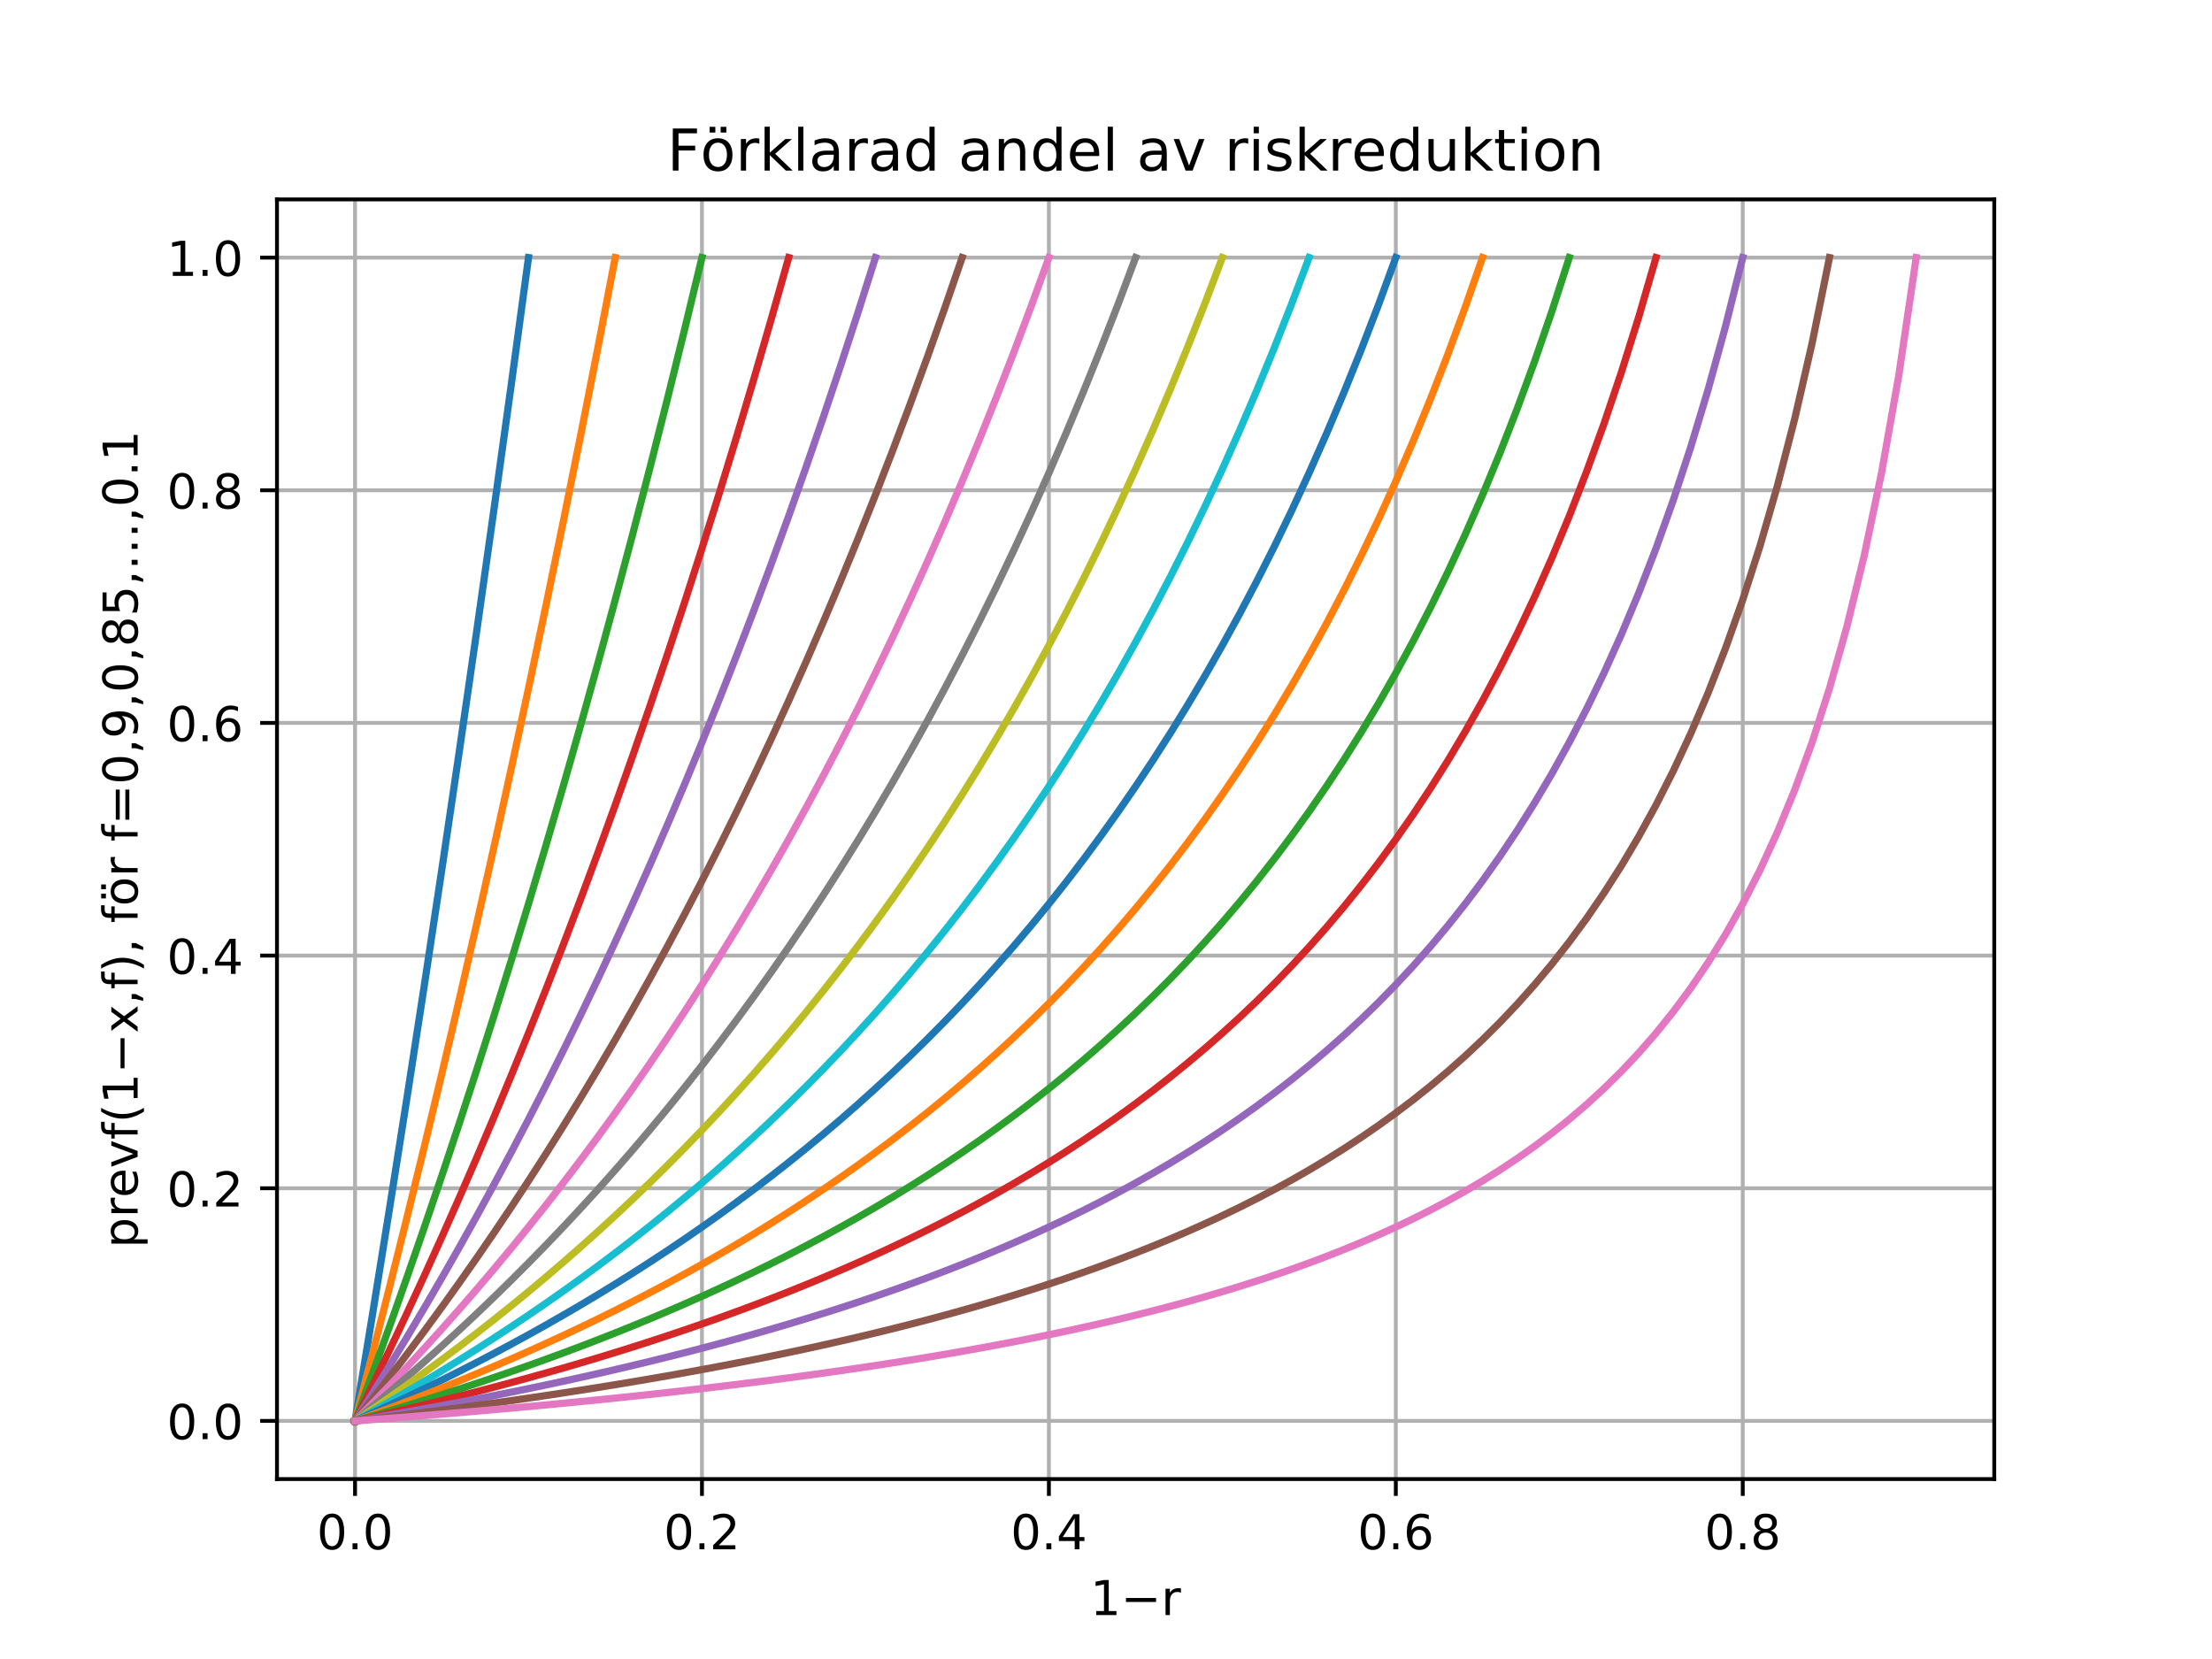 <?xml version="1.0" encoding="utf-8" standalone="no"?>
<!DOCTYPE svg PUBLIC "-//W3C//DTD SVG 1.1//EN"
  "http://www.w3.org/Graphics/SVG/1.1/DTD/svg11.dtd">
<!-- Created with matplotlib (http://matplotlib.org/) -->
<svg height="345pt" version="1.1" viewBox="0 0 460 345" width="460pt" xmlns="http://www.w3.org/2000/svg" xmlns:xlink="http://www.w3.org/1999/xlink">
 <defs>
  <style type="text/css">
*{stroke-linecap:butt;stroke-linejoin:round;}
  </style>
 </defs>
 <g id="figure_1">
  <g id="patch_1">
   <path d="M 0 345.6 
L 460.8 345.6 
L 460.8 0 
L 0 0 
z
" style="fill:#ffffff;"/>
  </g>
  <g id="axes_1">
   <g id="patch_2">
    <path d="M 57.6 307.584 
L 414.72 307.584 
L 414.72 41.472 
L 57.6 41.472 
z
" style="fill:#ffffff;"/>
   </g>
   <g id="matplotlib.axis_1">
    <g id="xtick_1">
     <g id="line2d_1">
      <path clip-path="url(#p7d71325df8)" d="M 73.833 307.584 
L 73.833 41.472 
" style="fill:none;stroke:#b0b0b0;stroke-linecap:square;stroke-width:0.8;"/>
     </g>
     <g id="line2d_2">
      <defs>
       <path d="M 0 0 
L 0 3.5 
" id="m355639f7a9" style="stroke:#000000;stroke-width:0.8;"/>
      </defs>
      <g>
       <use style="stroke:#000000;stroke-width:0.8;" x="73.833" xlink:href="#m355639f7a9" y="307.584"/>
      </g>
     </g>
     <g id="text_1">
      <!-- 0.0 -->
      <defs>
       <path d="M 31.781 66.406 
Q 24.172 66.406 20.328 58.906 
Q 16.5 51.422 16.5 36.375 
Q 16.5 21.391 20.328 13.891 
Q 24.172 6.391 31.781 6.391 
Q 39.453 6.391 43.281 13.891 
Q 47.125 21.391 47.125 36.375 
Q 47.125 51.422 43.281 58.906 
Q 39.453 66.406 31.781 66.406 
M 31.781 74.219 
Q 44.047 74.219 50.516 64.516 
Q 56.984 54.828 56.984 36.375 
Q 56.984 17.969 50.516 8.266 
Q 44.047 -1.422 31.781 -1.422 
Q 19.531 -1.422 13.062 8.266 
Q 6.594 17.969 6.594 36.375 
Q 6.594 54.828 13.062 64.516 
Q 19.531 74.219 31.781 74.219 
" id="DejaVuSans-30"/>
       <path d="M 10.688 12.406 
L 21 12.406 
L 21 0 
L 10.688 0 
z
" id="DejaVuSans-2e"/>
      </defs>
      <g transform="translate(65.881 322.182)scale(0.1 -0.1)">
       <use xlink:href="#DejaVuSans-30"/>
       <use x="63.623" xlink:href="#DejaVuSans-2e"/>
       <use x="95.41" xlink:href="#DejaVuSans-30"/>
      </g>
     </g>
    </g>
    <g id="xtick_2">
     <g id="line2d_3">
      <path clip-path="url(#p7d71325df8)" d="M 145.978 307.584 
L 145.978 41.472 
" style="fill:none;stroke:#b0b0b0;stroke-linecap:square;stroke-width:0.8;"/>
     </g>
     <g id="line2d_4">
      <g>
       <use style="stroke:#000000;stroke-width:0.8;" x="145.978" xlink:href="#m355639f7a9" y="307.584"/>
      </g>
     </g>
     <g id="text_2">
      <!-- 0.2 -->
      <defs>
       <path d="M 19.188 8.297 
L 53.609 8.297 
L 53.609 0 
L 7.328 0 
L 7.328 8.297 
Q 12.938 14.109 22.625 23.891 
Q 32.328 33.688 34.812 36.531 
Q 39.547 41.844 41.422 45.531 
Q 43.312 49.219 43.312 52.781 
Q 43.312 58.594 39.234 62.25 
Q 35.156 65.922 28.609 65.922 
Q 23.969 65.922 18.812 64.312 
Q 13.672 62.703 7.812 59.422 
L 7.812 69.391 
Q 13.766 71.781 18.938 73 
Q 24.125 74.219 28.422 74.219 
Q 39.75 74.219 46.484 68.547 
Q 53.219 62.891 53.219 53.422 
Q 53.219 48.922 51.531 44.891 
Q 49.859 40.875 45.406 35.406 
Q 44.188 33.984 37.641 27.219 
Q 31.109 20.453 19.188 8.297 
" id="DejaVuSans-32"/>
      </defs>
      <g transform="translate(138.027 322.182)scale(0.1 -0.1)">
       <use xlink:href="#DejaVuSans-30"/>
       <use x="63.623" xlink:href="#DejaVuSans-2e"/>
       <use x="95.41" xlink:href="#DejaVuSans-32"/>
      </g>
     </g>
    </g>
    <g id="xtick_3">
     <g id="line2d_5">
      <path clip-path="url(#p7d71325df8)" d="M 218.124 307.584 
L 218.124 41.472 
" style="fill:none;stroke:#b0b0b0;stroke-linecap:square;stroke-width:0.8;"/>
     </g>
     <g id="line2d_6">
      <g>
       <use style="stroke:#000000;stroke-width:0.8;" x="218.124" xlink:href="#m355639f7a9" y="307.584"/>
      </g>
     </g>
     <g id="text_3">
      <!-- 0.4 -->
      <defs>
       <path d="M 37.797 64.312 
L 12.891 25.391 
L 37.797 25.391 
z
M 35.203 72.906 
L 47.609 72.906 
L 47.609 25.391 
L 58.016 25.391 
L 58.016 17.188 
L 47.609 17.188 
L 47.609 0 
L 37.797 0 
L 37.797 17.188 
L 4.891 17.188 
L 4.891 26.703 
z
" id="DejaVuSans-34"/>
      </defs>
      <g transform="translate(210.172 322.182)scale(0.1 -0.1)">
       <use xlink:href="#DejaVuSans-30"/>
       <use x="63.623" xlink:href="#DejaVuSans-2e"/>
       <use x="95.41" xlink:href="#DejaVuSans-34"/>
      </g>
     </g>
    </g>
    <g id="xtick_4">
     <g id="line2d_7">
      <path clip-path="url(#p7d71325df8)" d="M 290.269 307.584 
L 290.269 41.472 
" style="fill:none;stroke:#b0b0b0;stroke-linecap:square;stroke-width:0.8;"/>
     </g>
     <g id="line2d_8">
      <g>
       <use style="stroke:#000000;stroke-width:0.8;" x="290.269" xlink:href="#m355639f7a9" y="307.584"/>
      </g>
     </g>
     <g id="text_4">
      <!-- 0.6 -->
      <defs>
       <path d="M 33.016 40.375 
Q 26.375 40.375 22.484 35.828 
Q 18.609 31.297 18.609 23.391 
Q 18.609 15.531 22.484 10.953 
Q 26.375 6.391 33.016 6.391 
Q 39.656 6.391 43.531 10.953 
Q 47.406 15.531 47.406 23.391 
Q 47.406 31.297 43.531 35.828 
Q 39.656 40.375 33.016 40.375 
M 52.594 71.297 
L 52.594 62.312 
Q 48.875 64.062 45.094 64.984 
Q 41.312 65.922 37.594 65.922 
Q 27.828 65.922 22.672 59.328 
Q 17.531 52.734 16.797 39.406 
Q 19.672 43.656 24.016 45.922 
Q 28.375 48.188 33.594 48.188 
Q 44.578 48.188 50.953 41.516 
Q 57.328 34.859 57.328 23.391 
Q 57.328 12.156 50.688 5.359 
Q 44.047 -1.422 33.016 -1.422 
Q 20.359 -1.422 13.672 8.266 
Q 6.984 17.969 6.984 36.375 
Q 6.984 53.656 15.188 63.938 
Q 23.391 74.219 37.203 74.219 
Q 40.922 74.219 44.703 73.484 
Q 48.484 72.75 52.594 71.297 
" id="DejaVuSans-36"/>
      </defs>
      <g transform="translate(282.318 322.182)scale(0.1 -0.1)">
       <use xlink:href="#DejaVuSans-30"/>
       <use x="63.623" xlink:href="#DejaVuSans-2e"/>
       <use x="95.41" xlink:href="#DejaVuSans-36"/>
      </g>
     </g>
    </g>
    <g id="xtick_5">
     <g id="line2d_9">
      <path clip-path="url(#p7d71325df8)" d="M 362.415 307.584 
L 362.415 41.472 
" style="fill:none;stroke:#b0b0b0;stroke-linecap:square;stroke-width:0.8;"/>
     </g>
     <g id="line2d_10">
      <g>
       <use style="stroke:#000000;stroke-width:0.8;" x="362.415" xlink:href="#m355639f7a9" y="307.584"/>
      </g>
     </g>
     <g id="text_5">
      <!-- 0.8 -->
      <defs>
       <path d="M 31.781 34.625 
Q 24.75 34.625 20.719 30.859 
Q 16.703 27.094 16.703 20.516 
Q 16.703 13.922 20.719 10.156 
Q 24.75 6.391 31.781 6.391 
Q 38.812 6.391 42.859 10.172 
Q 46.922 13.969 46.922 20.516 
Q 46.922 27.094 42.891 30.859 
Q 38.875 34.625 31.781 34.625 
M 21.922 38.812 
Q 15.578 40.375 12.031 44.719 
Q 8.5 49.078 8.5 55.328 
Q 8.5 64.062 14.719 69.141 
Q 20.953 74.219 31.781 74.219 
Q 42.672 74.219 48.875 69.141 
Q 55.078 64.062 55.078 55.328 
Q 55.078 49.078 51.531 44.719 
Q 48 40.375 41.703 38.812 
Q 48.828 37.156 52.797 32.312 
Q 56.781 27.484 56.781 20.516 
Q 56.781 9.906 50.312 4.234 
Q 43.844 -1.422 31.781 -1.422 
Q 19.734 -1.422 13.25 4.234 
Q 6.781 9.906 6.781 20.516 
Q 6.781 27.484 10.781 32.312 
Q 14.797 37.156 21.922 38.812 
M 18.312 54.391 
Q 18.312 48.734 21.844 45.562 
Q 25.391 42.391 31.781 42.391 
Q 38.141 42.391 41.719 45.562 
Q 45.312 48.734 45.312 54.391 
Q 45.312 60.062 41.719 63.234 
Q 38.141 66.406 31.781 66.406 
Q 25.391 66.406 21.844 63.234 
Q 18.312 60.062 18.312 54.391 
" id="DejaVuSans-38"/>
      </defs>
      <g transform="translate(354.463 322.182)scale(0.1 -0.1)">
       <use xlink:href="#DejaVuSans-30"/>
       <use x="63.623" xlink:href="#DejaVuSans-2e"/>
       <use x="95.41" xlink:href="#DejaVuSans-38"/>
      </g>
     </g>
    </g>
    <g id="text_6">
     <!-- 1−r -->
     <defs>
      <path d="M 12.406 8.297 
L 28.516 8.297 
L 28.516 63.922 
L 10.984 60.406 
L 10.984 69.391 
L 28.422 72.906 
L 38.281 72.906 
L 38.281 8.297 
L 54.391 8.297 
L 54.391 0 
L 12.406 0 
z
" id="DejaVuSans-31"/>
      <path d="M 10.594 35.5 
L 73.188 35.5 
L 73.188 27.203 
L 10.594 27.203 
z
" id="DejaVuSans-2212"/>
      <path d="M 41.109 46.297 
Q 39.594 47.172 37.812 47.578 
Q 36.031 48 33.891 48 
Q 26.266 48 22.188 43.047 
Q 18.109 38.094 18.109 28.812 
L 18.109 0 
L 9.078 0 
L 9.078 54.688 
L 18.109 54.688 
L 18.109 46.188 
Q 20.953 51.172 25.484 53.578 
Q 30.031 56 36.531 56 
Q 37.453 56 38.578 55.875 
Q 39.703 55.766 41.062 55.516 
z
" id="DejaVuSans-72"/>
     </defs>
     <g transform="translate(226.733 335.861)scale(0.1 -0.1)">
      <use xlink:href="#DejaVuSans-31"/>
      <use x="63.623" xlink:href="#DejaVuSans-2212"/>
      <use x="147.412" xlink:href="#DejaVuSans-72"/>
     </g>
    </g>
   </g>
   <g id="matplotlib.axis_2">
    <g id="ytick_1">
     <g id="line2d_11">
      <path clip-path="url(#p7d71325df8)" d="M 57.6 295.488 
L 414.72 295.488 
" style="fill:none;stroke:#b0b0b0;stroke-linecap:square;stroke-width:0.8;"/>
     </g>
     <g id="line2d_12">
      <defs>
       <path d="M 0 0 
L -3.5 0 
" id="me6816f1151" style="stroke:#000000;stroke-width:0.8;"/>
      </defs>
      <g>
       <use style="stroke:#000000;stroke-width:0.8;" x="57.6" xlink:href="#me6816f1151" y="295.488"/>
      </g>
     </g>
     <g id="text_7">
      <!-- 0.0 -->
      <g transform="translate(34.697 299.287)scale(0.1 -0.1)">
       <use xlink:href="#DejaVuSans-30"/>
       <use x="63.623" xlink:href="#DejaVuSans-2e"/>
       <use x="95.41" xlink:href="#DejaVuSans-30"/>
      </g>
     </g>
    </g>
    <g id="ytick_2">
     <g id="line2d_13">
      <path clip-path="url(#p7d71325df8)" d="M 57.6 247.104 
L 414.72 247.104 
" style="fill:none;stroke:#b0b0b0;stroke-linecap:square;stroke-width:0.8;"/>
     </g>
     <g id="line2d_14">
      <g>
       <use style="stroke:#000000;stroke-width:0.8;" x="57.6" xlink:href="#me6816f1151" y="247.104"/>
      </g>
     </g>
     <g id="text_8">
      <!-- 0.2 -->
      <g transform="translate(34.697 250.903)scale(0.1 -0.1)">
       <use xlink:href="#DejaVuSans-30"/>
       <use x="63.623" xlink:href="#DejaVuSans-2e"/>
       <use x="95.41" xlink:href="#DejaVuSans-32"/>
      </g>
     </g>
    </g>
    <g id="ytick_3">
     <g id="line2d_15">
      <path clip-path="url(#p7d71325df8)" d="M 57.6 198.72 
L 414.72 198.72 
" style="fill:none;stroke:#b0b0b0;stroke-linecap:square;stroke-width:0.8;"/>
     </g>
     <g id="line2d_16">
      <g>
       <use style="stroke:#000000;stroke-width:0.8;" x="57.6" xlink:href="#me6816f1151" y="198.72"/>
      </g>
     </g>
     <g id="text_9">
      <!-- 0.4 -->
      <g transform="translate(34.697 202.519)scale(0.1 -0.1)">
       <use xlink:href="#DejaVuSans-30"/>
       <use x="63.623" xlink:href="#DejaVuSans-2e"/>
       <use x="95.41" xlink:href="#DejaVuSans-34"/>
      </g>
     </g>
    </g>
    <g id="ytick_4">
     <g id="line2d_17">
      <path clip-path="url(#p7d71325df8)" d="M 57.6 150.336 
L 414.72 150.336 
" style="fill:none;stroke:#b0b0b0;stroke-linecap:square;stroke-width:0.8;"/>
     </g>
     <g id="line2d_18">
      <g>
       <use style="stroke:#000000;stroke-width:0.8;" x="57.6" xlink:href="#me6816f1151" y="150.336"/>
      </g>
     </g>
     <g id="text_10">
      <!-- 0.6 -->
      <g transform="translate(34.697 154.135)scale(0.1 -0.1)">
       <use xlink:href="#DejaVuSans-30"/>
       <use x="63.623" xlink:href="#DejaVuSans-2e"/>
       <use x="95.41" xlink:href="#DejaVuSans-36"/>
      </g>
     </g>
    </g>
    <g id="ytick_5">
     <g id="line2d_19">
      <path clip-path="url(#p7d71325df8)" d="M 57.6 101.952 
L 414.72 101.952 
" style="fill:none;stroke:#b0b0b0;stroke-linecap:square;stroke-width:0.8;"/>
     </g>
     <g id="line2d_20">
      <g>
       <use style="stroke:#000000;stroke-width:0.8;" x="57.6" xlink:href="#me6816f1151" y="101.952"/>
      </g>
     </g>
     <g id="text_11">
      <!-- 0.8 -->
      <g transform="translate(34.697 105.751)scale(0.1 -0.1)">
       <use xlink:href="#DejaVuSans-30"/>
       <use x="63.623" xlink:href="#DejaVuSans-2e"/>
       <use x="95.41" xlink:href="#DejaVuSans-38"/>
      </g>
     </g>
    </g>
    <g id="ytick_6">
     <g id="line2d_21">
      <path clip-path="url(#p7d71325df8)" d="M 57.6 53.568 
L 414.72 53.568 
" style="fill:none;stroke:#b0b0b0;stroke-linecap:square;stroke-width:0.8;"/>
     </g>
     <g id="line2d_22">
      <g>
       <use style="stroke:#000000;stroke-width:0.8;" x="57.6" xlink:href="#me6816f1151" y="53.568"/>
      </g>
     </g>
     <g id="text_12">
      <!-- 1.0 -->
      <g transform="translate(34.697 57.367)scale(0.1 -0.1)">
       <use xlink:href="#DejaVuSans-31"/>
       <use x="63.623" xlink:href="#DejaVuSans-2e"/>
       <use x="95.41" xlink:href="#DejaVuSans-30"/>
      </g>
     </g>
    </g>
    <g id="text_13">
     <!-- prevf(1−x,f), för f=0,9,0,85,…,0.1 -->
     <defs>
      <path d="M 18.109 8.203 
L 18.109 -20.797 
L 9.078 -20.797 
L 9.078 54.688 
L 18.109 54.688 
L 18.109 46.391 
Q 20.953 51.266 25.266 53.625 
Q 29.594 56 35.594 56 
Q 45.562 56 51.781 48.094 
Q 58.016 40.188 58.016 27.297 
Q 58.016 14.406 51.781 6.484 
Q 45.562 -1.422 35.594 -1.422 
Q 29.594 -1.422 25.266 0.953 
Q 20.953 3.328 18.109 8.203 
M 48.688 27.297 
Q 48.688 37.203 44.609 42.844 
Q 40.531 48.484 33.406 48.484 
Q 26.266 48.484 22.188 42.844 
Q 18.109 37.203 18.109 27.297 
Q 18.109 17.391 22.188 11.75 
Q 26.266 6.109 33.406 6.109 
Q 40.531 6.109 44.609 11.75 
Q 48.688 17.391 48.688 27.297 
" id="DejaVuSans-70"/>
      <path d="M 56.203 29.594 
L 56.203 25.203 
L 14.891 25.203 
Q 15.484 15.922 20.484 11.062 
Q 25.484 6.203 34.422 6.203 
Q 39.594 6.203 44.453 7.469 
Q 49.312 8.734 54.109 11.281 
L 54.109 2.781 
Q 49.266 0.734 44.188 -0.344 
Q 39.109 -1.422 33.891 -1.422 
Q 20.797 -1.422 13.156 6.188 
Q 5.516 13.812 5.516 26.812 
Q 5.516 40.234 12.766 48.109 
Q 20.016 56 32.328 56 
Q 43.359 56 49.781 48.891 
Q 56.203 41.797 56.203 29.594 
M 47.219 32.234 
Q 47.125 39.594 43.094 43.984 
Q 39.062 48.391 32.422 48.391 
Q 24.906 48.391 20.391 44.141 
Q 15.875 39.891 15.188 32.172 
z
" id="DejaVuSans-65"/>
      <path d="M 2.984 54.688 
L 12.5 54.688 
L 29.594 8.797 
L 46.688 54.688 
L 56.203 54.688 
L 35.688 0 
L 23.484 0 
z
" id="DejaVuSans-76"/>
      <path d="M 37.109 75.984 
L 37.109 68.5 
L 28.516 68.5 
Q 23.688 68.5 21.797 66.547 
Q 19.922 64.594 19.922 59.516 
L 19.922 54.688 
L 34.719 54.688 
L 34.719 47.703 
L 19.922 47.703 
L 19.922 0 
L 10.891 0 
L 10.891 47.703 
L 2.297 47.703 
L 2.297 54.688 
L 10.891 54.688 
L 10.891 58.5 
Q 10.891 67.625 15.141 71.797 
Q 19.391 75.984 28.609 75.984 
z
" id="DejaVuSans-66"/>
      <path d="M 31 75.875 
Q 24.469 64.656 21.281 53.656 
Q 18.109 42.672 18.109 31.391 
Q 18.109 20.125 21.312 9.062 
Q 24.516 -2 31 -13.188 
L 23.188 -13.188 
Q 15.875 -1.703 12.234 9.375 
Q 8.594 20.453 8.594 31.391 
Q 8.594 42.281 12.203 53.312 
Q 15.828 64.359 23.188 75.875 
z
" id="DejaVuSans-28"/>
      <path d="M 54.891 54.688 
L 35.109 28.078 
L 55.906 0 
L 45.312 0 
L 29.391 21.484 
L 13.484 0 
L 2.875 0 
L 24.125 28.609 
L 4.688 54.688 
L 15.281 54.688 
L 29.781 35.203 
L 44.281 54.688 
z
" id="DejaVuSans-78"/>
      <path d="M 11.719 12.406 
L 22.016 12.406 
L 22.016 4 
L 14.016 -11.625 
L 7.719 -11.625 
L 11.719 4 
z
" id="DejaVuSans-2c"/>
      <path d="M 8.016 75.875 
L 15.828 75.875 
Q 23.141 64.359 26.781 53.312 
Q 30.422 42.281 30.422 31.391 
Q 30.422 20.453 26.781 9.375 
Q 23.141 -1.703 15.828 -13.188 
L 8.016 -13.188 
Q 14.5 -2 17.703 9.062 
Q 20.906 20.125 20.906 31.391 
Q 20.906 42.672 17.703 53.656 
Q 14.5 64.656 8.016 75.875 
" id="DejaVuSans-29"/>
      <path id="DejaVuSans-20"/>
      <path d="M 30.609 48.391 
Q 23.391 48.391 19.188 42.75 
Q 14.984 37.109 14.984 27.297 
Q 14.984 17.484 19.156 11.844 
Q 23.344 6.203 30.609 6.203 
Q 37.797 6.203 41.984 11.859 
Q 46.188 17.531 46.188 27.297 
Q 46.188 37.016 41.984 42.703 
Q 37.797 48.391 30.609 48.391 
M 30.609 56 
Q 42.328 56 49.016 48.375 
Q 55.719 40.766 55.719 27.297 
Q 55.719 13.875 49.016 6.219 
Q 42.328 -1.422 30.609 -1.422 
Q 18.844 -1.422 12.172 6.219 
Q 5.516 13.875 5.516 27.297 
Q 5.516 40.766 12.172 48.375 
Q 18.844 56 30.609 56 
M 35.219 75.781 
L 45.125 75.781 
L 45.125 65.922 
L 35.219 65.922 
z
M 16.125 75.781 
L 26.031 75.781 
L 26.031 65.922 
L 16.125 65.922 
z
" id="DejaVuSans-f6"/>
      <path d="M 10.594 45.406 
L 73.188 45.406 
L 73.188 37.203 
L 10.594 37.203 
z
M 10.594 25.484 
L 73.188 25.484 
L 73.188 17.188 
L 10.594 17.188 
z
" id="DejaVuSans-3d"/>
      <path d="M 10.984 1.516 
L 10.984 10.5 
Q 14.703 8.734 18.5 7.812 
Q 22.312 6.891 25.984 6.891 
Q 35.75 6.891 40.891 13.453 
Q 46.047 20.016 46.781 33.406 
Q 43.953 29.203 39.594 26.953 
Q 35.25 24.703 29.984 24.703 
Q 19.047 24.703 12.672 31.312 
Q 6.297 37.938 6.297 49.422 
Q 6.297 60.641 12.938 67.422 
Q 19.578 74.219 30.609 74.219 
Q 43.266 74.219 49.922 64.516 
Q 56.594 54.828 56.594 36.375 
Q 56.594 19.141 48.406 8.859 
Q 40.234 -1.422 26.422 -1.422 
Q 22.703 -1.422 18.891 -0.688 
Q 15.094 0.047 10.984 1.516 
M 30.609 32.422 
Q 37.25 32.422 41.125 36.953 
Q 45.016 41.5 45.016 49.422 
Q 45.016 57.281 41.125 61.844 
Q 37.25 66.406 30.609 66.406 
Q 23.969 66.406 20.094 61.844 
Q 16.219 57.281 16.219 49.422 
Q 16.219 41.5 20.094 36.953 
Q 23.969 32.422 30.609 32.422 
" id="DejaVuSans-39"/>
      <path d="M 10.797 72.906 
L 49.516 72.906 
L 49.516 64.594 
L 19.828 64.594 
L 19.828 46.734 
Q 21.969 47.469 24.109 47.828 
Q 26.266 48.188 28.422 48.188 
Q 40.625 48.188 47.75 41.5 
Q 54.891 34.812 54.891 23.391 
Q 54.891 11.625 47.562 5.094 
Q 40.234 -1.422 26.906 -1.422 
Q 22.312 -1.422 17.547 -0.641 
Q 12.797 0.141 7.719 1.703 
L 7.719 11.625 
Q 12.109 9.234 16.797 8.062 
Q 21.484 6.891 26.703 6.891 
Q 35.156 6.891 40.078 11.328 
Q 45.016 15.766 45.016 23.391 
Q 45.016 31 40.078 35.438 
Q 35.156 39.891 26.703 39.891 
Q 22.75 39.891 18.812 39.016 
Q 14.891 38.141 10.797 36.281 
z
" id="DejaVuSans-35"/>
      <path d="M 44.828 12.406 
L 55.172 12.406 
L 55.172 0 
L 44.828 0 
z
M 78.078 12.406 
L 88.484 12.406 
L 88.484 0 
L 78.078 0 
z
M 11.531 12.406 
L 21.922 12.406 
L 21.922 0 
L 11.531 0 
z
" id="DejaVuSans-2026"/>
     </defs>
     <g transform="translate(28.617 259.529)rotate(-90)scale(0.1 -0.1)">
      <use xlink:href="#DejaVuSans-70"/>
      <use x="63.477" xlink:href="#DejaVuSans-72"/>
      <use x="104.559" xlink:href="#DejaVuSans-65"/>
      <use x="166.082" xlink:href="#DejaVuSans-76"/>
      <use x="225.262" xlink:href="#DejaVuSans-66"/>
      <use x="260.467" xlink:href="#DejaVuSans-28"/>
      <use x="299.48" xlink:href="#DejaVuSans-31"/>
      <use x="363.104" xlink:href="#DejaVuSans-2212"/>
      <use x="446.893" xlink:href="#DejaVuSans-78"/>
      <use x="506.072" xlink:href="#DejaVuSans-2c"/>
      <use x="537.859" xlink:href="#DejaVuSans-66"/>
      <use x="573.064" xlink:href="#DejaVuSans-29"/>
      <use x="612.078" xlink:href="#DejaVuSans-2c"/>
      <use x="643.865" xlink:href="#DejaVuSans-20"/>
      <use x="675.652" xlink:href="#DejaVuSans-66"/>
      <use x="710.857" xlink:href="#DejaVuSans-f6"/>
      <use x="772.039" xlink:href="#DejaVuSans-72"/>
      <use x="813.152" xlink:href="#DejaVuSans-20"/>
      <use x="844.939" xlink:href="#DejaVuSans-66"/>
      <use x="880.145" xlink:href="#DejaVuSans-3d"/>
      <use x="963.934" xlink:href="#DejaVuSans-30"/>
      <use x="1027.557" xlink:href="#DejaVuSans-2c"/>
      <use x="1059.344" xlink:href="#DejaVuSans-39"/>
      <use x="1122.967" xlink:href="#DejaVuSans-2c"/>
      <use x="1154.754" xlink:href="#DejaVuSans-30"/>
      <use x="1218.377" xlink:href="#DejaVuSans-2c"/>
      <use x="1250.164" xlink:href="#DejaVuSans-38"/>
      <use x="1313.787" xlink:href="#DejaVuSans-35"/>
      <use x="1377.41" xlink:href="#DejaVuSans-2c"/>
      <use x="1409.197" xlink:href="#DejaVuSans-2026"/>
      <use x="1509.197" xlink:href="#DejaVuSans-2c"/>
      <use x="1540.984" xlink:href="#DejaVuSans-30"/>
      <use x="1604.607" xlink:href="#DejaVuSans-2e"/>
      <use x="1636.395" xlink:href="#DejaVuSans-31"/>
     </g>
    </g>
   </g>
   <g id="line2d_23">
    <path clip-path="url(#p7d71325df8)" d="M 73.833 295.488 
L 77.44 273.495 
L 81.047 251.054 
L 84.655 228.149 
L 88.262 204.768 
L 91.869 180.894 
L 95.476 156.513 
L 99.084 131.607 
L 102.691 106.159 
L 106.298 80.153 
L 109.905 53.568 
" style="fill:none;stroke:#1f77b4;stroke-linecap:square;stroke-width:1.5;"/>
   </g>
   <g id="line2d_24">
    <path clip-path="url(#p7d71325df8)" d="M 73.833 295.488 
L 77.44 281.641 
L 81.047 267.511 
L 84.655 253.09 
L 88.262 238.368 
L 91.869 223.336 
L 95.476 207.985 
L 99.084 192.303 
L 102.691 176.281 
L 106.298 159.906 
L 109.905 143.168 
L 113.513 126.053 
L 117.12 108.55 
L 120.727 90.644 
L 124.335 72.321 
L 127.942 53.568 
" style="fill:none;stroke:#ff7f0e;stroke-linecap:square;stroke-width:1.5;"/>
   </g>
   <g id="line2d_25">
    <path clip-path="url(#p7d71325df8)" d="M 73.833 295.488 
L 77.44 285.713 
L 81.047 275.739 
L 84.655 265.56 
L 88.262 255.168 
L 91.869 244.557 
L 95.476 233.721 
L 99.084 222.652 
L 102.691 211.342 
L 106.298 199.783 
L 109.905 187.968 
L 113.513 175.887 
L 117.12 163.532 
L 120.727 150.892 
L 124.335 137.959 
L 127.942 124.721 
L 131.549 111.168 
L 135.156 97.288 
L 138.764 83.07 
L 142.371 68.501 
L 145.978 53.568 
" style="fill:none;stroke:#2ca02c;stroke-linecap:square;stroke-width:1.5;"/>
   </g>
   <g id="line2d_26">
    <path clip-path="url(#p7d71325df8)" d="M 73.833 295.488 
L 77.44 288.157 
L 81.047 280.677 
L 84.655 273.042 
L 88.262 265.248 
L 91.869 257.29 
L 95.476 249.163 
L 99.084 240.861 
L 102.691 232.378 
L 106.298 223.71 
L 109.905 214.848 
L 113.513 205.787 
L 117.12 196.521 
L 120.727 187.041 
L 124.335 177.341 
L 127.942 167.413 
L 131.549 157.248 
L 135.156 146.838 
L 138.764 136.175 
L 142.371 125.248 
L 145.978 114.048 
L 149.585 102.564 
L 153.193 90.786 
L 156.8 78.703 
L 160.407 66.301 
L 164.015 53.568 
" style="fill:none;stroke:#d62728;stroke-linecap:square;stroke-width:1.5;"/>
   </g>
   <g id="line2d_27">
    <path clip-path="url(#p7d71325df8)" d="M 73.833 295.488 
L 77.44 289.786 
L 81.047 283.968 
L 84.655 278.03 
L 88.262 271.968 
L 91.869 265.779 
L 95.476 259.457 
L 99.084 253 
L 102.691 246.403 
L 106.298 239.66 
L 109.905 232.768 
L 113.513 225.721 
L 117.12 218.513 
L 120.727 211.14 
L 124.335 203.596 
L 127.942 195.874 
L 131.549 187.968 
L 135.156 179.872 
L 138.764 171.578 
L 142.371 163.079 
L 145.978 154.368 
L 149.585 145.436 
L 153.193 136.276 
L 156.8 126.877 
L 160.407 117.231 
L 164.015 107.328 
L 167.622 97.157 
L 171.229 86.708 
L 174.836 75.968 
L 178.444 64.926 
L 182.051 53.568 
" style="fill:none;stroke:#9467bd;stroke-linecap:square;stroke-width:1.5;"/>
   </g>
   <g id="line2d_28">
    <path clip-path="url(#p7d71325df8)" d="M 73.833 295.488 
L 77.44 290.95 
L 81.047 286.319 
L 84.655 281.593 
L 88.262 276.768 
L 91.869 271.842 
L 95.476 266.811 
L 99.084 261.671 
L 102.691 256.42 
L 106.298 251.054 
L 109.905 245.568 
L 113.513 239.959 
L 117.12 234.223 
L 120.727 228.354 
L 124.335 222.349 
L 127.942 216.203 
L 131.549 209.911 
L 135.156 203.467 
L 138.764 196.866 
L 142.371 190.101 
L 145.978 183.168 
L 149.585 176.059 
L 153.193 168.768 
L 156.8 161.287 
L 160.407 153.61 
L 164.015 145.728 
L 167.622 137.633 
L 171.229 129.316 
L 174.836 120.768 
L 178.444 111.979 
L 182.051 102.939 
L 185.658 93.638 
L 189.265 84.062 
L 192.873 74.201 
L 196.48 64.041 
L 200.087 53.568 
" style="fill:none;stroke:#8c564b;stroke-linecap:square;stroke-width:1.5;"/>
   </g>
   <g id="line2d_29">
    <path clip-path="url(#p7d71325df8)" d="M 73.833 295.488 
L 77.44 291.823 
L 81.047 288.082 
L 84.655 284.265 
L 88.262 280.368 
L 91.869 276.389 
L 95.476 272.325 
L 99.084 268.174 
L 102.691 263.933 
L 106.298 259.599 
L 109.905 255.168 
L 113.513 250.638 
L 117.12 246.004 
L 120.727 241.265 
L 124.335 236.415 
L 127.942 231.45 
L 131.549 226.368 
L 135.156 221.163 
L 138.764 215.831 
L 142.371 210.368 
L 145.978 204.768 
L 149.585 199.026 
L 153.193 193.137 
L 156.8 187.095 
L 160.407 180.894 
L 164.015 174.528 
L 167.622 167.99 
L 171.229 161.272 
L 174.836 154.368 
L 178.444 147.269 
L 182.051 139.968 
L 185.658 132.455 
L 189.265 124.721 
L 192.873 116.756 
L 196.48 108.55 
L 200.087 100.091 
L 203.695 91.368 
L 207.302 82.368 
L 210.909 73.078 
L 214.516 63.483 
L 218.124 53.568 
" style="fill:none;stroke:#e377c2;stroke-linecap:square;stroke-width:1.5;"/>
   </g>
   <g id="line2d_30">
    <path clip-path="url(#p7d71325df8)" d="M 73.833 295.488 
L 77.44 292.501 
L 81.047 289.454 
L 84.655 286.343 
L 88.262 283.168 
L 91.869 279.926 
L 95.476 276.615 
L 99.084 273.233 
L 102.691 269.777 
L 106.298 266.245 
L 109.905 262.635 
L 113.513 258.943 
L 117.12 255.168 
L 120.727 251.306 
L 124.335 247.354 
L 127.942 243.309 
L 131.549 239.168 
L 135.156 234.927 
L 138.764 230.583 
L 142.371 226.131 
L 145.978 221.568 
L 149.585 216.89 
L 153.193 212.091 
L 156.8 207.168 
L 160.407 202.115 
L 164.015 196.928 
L 167.622 191.6 
L 171.229 186.127 
L 174.836 180.501 
L 178.444 174.717 
L 182.051 168.768 
L 185.658 162.646 
L 189.265 156.344 
L 192.873 149.855 
L 196.48 143.168 
L 200.087 136.276 
L 203.695 129.168 
L 207.302 121.835 
L 210.909 114.265 
L 214.516 106.447 
L 218.124 98.368 
L 221.731 90.015 
L 225.338 81.375 
L 228.945 72.431 
L 232.553 63.168 
L 236.16 53.568 
" style="fill:none;stroke:#7f7f7f;stroke-linecap:square;stroke-width:1.5;"/>
   </g>
   <g id="line2d_31">
    <path clip-path="url(#p7d71325df8)" d="M 73.833 295.488 
L 77.44 293.044 
L 81.047 290.551 
L 84.655 288.006 
L 88.262 285.408 
L 91.869 282.755 
L 95.476 280.046 
L 99.084 277.279 
L 102.691 274.451 
L 106.298 271.562 
L 109.905 268.608 
L 113.513 265.588 
L 117.12 262.499 
L 120.727 259.339 
L 124.335 256.106 
L 127.942 252.796 
L 131.549 249.408 
L 135.156 245.938 
L 138.764 242.384 
L 142.371 238.741 
L 145.978 235.008 
L 149.585 231.18 
L 153.193 227.254 
L 156.8 223.226 
L 160.407 219.092 
L 164.015 214.848 
L 167.622 210.489 
L 171.229 206.011 
L 174.836 201.408 
L 178.444 196.676 
L 182.051 191.808 
L 185.658 186.799 
L 189.265 181.643 
L 192.873 176.333 
L 196.48 170.863 
L 200.087 165.223 
L 203.695 159.408 
L 207.302 153.408 
L 210.909 147.214 
L 214.516 140.818 
L 218.124 134.208 
L 221.731 127.374 
L 225.338 120.305 
L 228.945 112.987 
L 232.553 105.408 
L 236.16 97.553 
L 239.767 89.408 
L 243.375 80.955 
L 246.982 72.177 
L 250.589 63.055 
L 254.196 53.568 
" style="fill:none;stroke:#bcbd22;stroke-linecap:square;stroke-width:1.5;"/>
   </g>
   <g id="line2d_32">
    <path clip-path="url(#p7d71325df8)" d="M 73.833 295.488 
L 77.44 293.489 
L 81.047 291.449 
L 84.655 289.366 
L 88.262 287.241 
L 91.869 285.07 
L 95.476 282.854 
L 99.084 280.59 
L 102.691 278.276 
L 106.298 275.912 
L 109.905 273.495 
L 113.513 271.024 
L 117.12 268.497 
L 120.727 265.912 
L 124.335 263.266 
L 127.942 260.558 
L 131.549 257.786 
L 135.156 254.947 
L 138.764 252.039 
L 142.371 249.059 
L 145.978 246.004 
L 149.585 242.872 
L 153.193 239.66 
L 156.8 236.365 
L 160.407 232.982 
L 164.015 229.51 
L 167.622 225.943 
L 171.229 222.279 
L 174.836 218.513 
L 178.444 214.641 
L 182.051 210.659 
L 185.658 206.561 
L 189.265 202.342 
L 192.873 197.998 
L 196.48 193.522 
L 200.087 188.908 
L 203.695 184.15 
L 207.302 179.241 
L 210.909 174.173 
L 214.516 168.94 
L 218.124 163.532 
L 221.731 157.94 
L 225.338 152.156 
L 228.945 146.169 
L 232.553 139.968 
L 236.16 133.542 
L 239.767 126.877 
L 243.375 119.961 
L 246.982 112.779 
L 250.589 105.316 
L 254.196 97.553 
L 257.804 89.474 
L 261.411 81.059 
L 265.018 72.285 
L 268.625 63.13 
L 272.233 53.568 
" style="fill:none;stroke:#17becf;stroke-linecap:square;stroke-width:1.5;"/>
   </g>
   <g id="line2d_33">
    <path clip-path="url(#p7d71325df8)" d="M 73.833 295.488 
L 77.44 293.859 
L 81.047 292.197 
L 84.655 290.5 
L 88.262 288.768 
L 91.869 287 
L 95.476 285.194 
L 99.084 283.349 
L 102.691 281.464 
L 106.298 279.537 
L 109.905 277.568 
L 113.513 275.555 
L 117.12 273.495 
L 120.727 271.389 
L 124.335 269.233 
L 127.942 267.027 
L 131.549 264.768 
L 135.156 262.455 
L 138.764 260.085 
L 142.371 257.657 
L 145.978 255.168 
L 149.585 252.616 
L 153.193 249.999 
L 156.8 247.313 
L 160.407 244.557 
L 164.015 241.728 
L 167.622 238.822 
L 171.229 235.836 
L 174.836 232.768 
L 178.444 229.613 
L 182.051 226.368 
L 185.658 223.029 
L 189.265 219.592 
L 192.873 216.052 
L 196.48 212.404 
L 200.087 208.645 
L 203.695 204.768 
L 207.302 200.768 
L 210.909 196.639 
L 214.516 192.375 
L 218.124 187.968 
L 221.731 183.412 
L 225.338 178.699 
L 228.945 173.821 
L 232.553 168.768 
L 236.16 163.532 
L 239.767 158.101 
L 243.375 152.466 
L 246.982 146.614 
L 250.589 140.533 
L 254.196 134.208 
L 257.804 127.625 
L 261.411 120.768 
L 265.018 113.619 
L 268.625 106.159 
L 272.233 98.368 
L 275.84 90.223 
L 279.447 81.698 
L 283.055 72.768 
L 286.662 63.402 
L 290.269 53.568 
" style="fill:none;stroke:#1f77b4;stroke-linecap:square;stroke-width:1.5;"/>
   </g>
   <g id="line2d_34">
    <path clip-path="url(#p7d71325df8)" d="M 73.833 295.488 
L 77.44 294.172 
L 81.047 292.83 
L 84.655 291.459 
L 88.262 290.06 
L 91.869 288.632 
L 95.476 287.173 
L 99.084 285.683 
L 102.691 284.161 
L 106.298 282.605 
L 109.905 281.014 
L 113.513 279.388 
L 117.12 277.725 
L 120.727 276.023 
L 124.335 274.282 
L 127.942 272.5 
L 131.549 270.676 
L 135.156 268.807 
L 138.764 266.893 
L 142.371 264.932 
L 145.978 262.922 
L 149.585 260.861 
L 153.193 258.747 
L 156.8 256.578 
L 160.407 254.352 
L 164.015 252.066 
L 167.622 249.719 
L 171.229 247.308 
L 174.836 244.83 
L 178.444 242.281 
L 182.051 239.66 
L 185.658 236.963 
L 189.265 234.187 
L 192.873 231.328 
L 196.48 228.382 
L 200.087 225.346 
L 203.695 222.214 
L 207.302 218.983 
L 210.909 215.648 
L 214.516 212.204 
L 218.124 208.645 
L 221.731 204.965 
L 225.338 201.158 
L 228.945 197.218 
L 232.553 193.137 
L 236.16 188.908 
L 239.767 184.522 
L 243.375 179.97 
L 246.982 175.244 
L 250.589 170.332 
L 254.196 165.223 
L 257.804 159.906 
L 261.411 154.368 
L 265.018 148.594 
L 268.625 142.569 
L 272.233 136.276 
L 275.84 129.697 
L 279.447 122.812 
L 283.055 115.599 
L 286.662 108.034 
L 290.269 100.091 
L 293.876 91.741 
L 297.484 82.951 
L 301.091 73.686 
L 304.698 63.906 
L 308.305 53.568 
" style="fill:none;stroke:#ff7f0e;stroke-linecap:square;stroke-width:1.5;"/>
   </g>
   <g id="line2d_35">
    <path clip-path="url(#p7d71325df8)" d="M 73.833 295.488 
L 77.44 294.441 
L 81.047 293.372 
L 84.655 292.281 
L 88.262 291.168 
L 91.869 290.031 
L 95.476 288.87 
L 99.084 287.684 
L 102.691 286.472 
L 106.298 285.234 
L 109.905 283.968 
L 113.513 282.674 
L 117.12 281.35 
L 120.727 279.996 
L 124.335 278.61 
L 127.942 277.192 
L 131.549 275.739 
L 135.156 274.252 
L 138.764 272.729 
L 142.371 271.168 
L 145.978 269.568 
L 149.585 267.927 
L 153.193 266.245 
L 156.8 264.519 
L 160.407 262.747 
L 164.015 260.928 
L 167.622 259.06 
L 171.229 257.141 
L 174.836 255.168 
L 178.444 253.14 
L 182.051 251.054 
L 185.658 248.907 
L 189.265 246.697 
L 192.873 244.422 
L 196.48 242.077 
L 200.087 239.66 
L 203.695 237.168 
L 207.302 234.597 
L 210.909 231.942 
L 214.516 229.201 
L 218.124 226.368 
L 221.731 223.439 
L 225.338 220.409 
L 228.945 217.273 
L 232.553 214.025 
L 236.16 210.659 
L 239.767 207.168 
L 243.375 203.545 
L 246.982 199.783 
L 250.589 195.874 
L 254.196 191.808 
L 257.804 187.576 
L 261.411 183.168 
L 265.018 178.572 
L 268.625 173.777 
L 272.233 168.768 
L 275.84 163.532 
L 279.447 158.052 
L 283.055 152.311 
L 286.662 146.29 
L 290.269 139.968 
L 293.876 133.322 
L 297.484 126.326 
L 301.091 118.952 
L 304.698 111.168 
L 308.305 102.939 
L 311.913 94.227 
L 315.52 84.986 
L 319.127 75.168 
L 322.735 64.716 
L 326.342 53.568 
" style="fill:none;stroke:#2ca02c;stroke-linecap:square;stroke-width:1.5;"/>
   </g>
   <g id="line2d_36">
    <path clip-path="url(#p7d71325df8)" d="M 73.833 295.488 
L 77.44 294.673 
L 81.047 293.842 
L 84.655 292.994 
L 88.262 292.128 
L 91.869 291.244 
L 95.476 290.341 
L 99.084 289.418 
L 102.691 288.476 
L 106.298 287.513 
L 109.905 286.528 
L 113.513 285.521 
L 117.12 284.492 
L 120.727 283.438 
L 124.335 282.361 
L 127.942 281.257 
L 131.549 280.128 
L 135.156 278.971 
L 138.764 277.787 
L 142.371 276.572 
L 145.978 275.328 
L 149.585 274.052 
L 153.193 272.743 
L 156.8 271.401 
L 160.407 270.023 
L 164.015 268.608 
L 167.622 267.155 
L 171.229 265.662 
L 174.836 264.128 
L 178.444 262.551 
L 182.051 260.928 
L 185.658 259.258 
L 189.265 257.54 
L 192.873 255.77 
L 196.48 253.946 
L 200.087 252.066 
L 203.695 250.128 
L 207.302 248.128 
L 210.909 246.063 
L 214.516 243.931 
L 218.124 241.728 
L 221.731 239.45 
L 225.338 237.094 
L 228.945 234.654 
L 232.553 232.128 
L 236.16 229.51 
L 239.767 226.795 
L 243.375 223.977 
L 246.982 221.051 
L 250.589 218.01 
L 254.196 214.848 
L 257.804 211.557 
L 261.411 208.128 
L 265.018 204.554 
L 268.625 200.824 
L 272.233 196.928 
L 275.84 192.855 
L 279.447 188.593 
L 283.055 184.128 
L 286.662 179.445 
L 290.269 174.528 
L 293.876 169.359 
L 297.484 163.917 
L 301.091 158.182 
L 304.698 152.128 
L 308.305 145.728 
L 311.913 138.952 
L 315.52 131.764 
L 319.127 124.128 
L 322.735 115.999 
L 326.342 107.328 
L 329.949 98.059 
L 333.556 88.128 
L 337.164 77.461 
L 340.771 65.974 
L 344.378 53.568 
" style="fill:none;stroke:#d62728;stroke-linecap:square;stroke-width:1.5;"/>
   </g>
   <g id="line2d_37">
    <path clip-path="url(#p7d71325df8)" d="M 73.833 295.488 
L 77.44 294.877 
L 81.047 294.254 
L 84.655 293.617 
L 88.262 292.968 
L 91.869 292.305 
L 95.476 291.628 
L 99.084 290.936 
L 102.691 290.229 
L 106.298 289.506 
L 109.905 288.768 
L 113.513 288.013 
L 117.12 287.241 
L 120.727 286.451 
L 124.335 285.642 
L 127.942 284.815 
L 131.549 283.968 
L 135.156 283.101 
L 138.764 282.212 
L 142.371 281.301 
L 145.978 280.368 
L 149.585 279.411 
L 153.193 278.43 
L 156.8 277.423 
L 160.407 276.389 
L 164.015 275.328 
L 167.622 274.238 
L 171.229 273.119 
L 174.836 271.968 
L 178.444 270.785 
L 182.051 269.568 
L 185.658 268.316 
L 189.265 267.027 
L 192.873 265.699 
L 196.48 264.332 
L 200.087 262.922 
L 203.695 261.468 
L 207.302 259.968 
L 210.909 258.42 
L 214.516 256.82 
L 218.124 255.168 
L 221.731 253.46 
L 225.338 251.692 
L 228.945 249.863 
L 232.553 247.968 
L 236.16 246.004 
L 239.767 243.968 
L 243.375 241.855 
L 246.982 239.66 
L 250.589 237.38 
L 254.196 235.008 
L 257.804 232.539 
L 261.411 229.968 
L 265.018 227.287 
L 268.625 224.49 
L 272.233 221.568 
L 275.84 218.513 
L 279.447 215.317 
L 283.055 211.968 
L 286.662 208.456 
L 290.269 204.768 
L 293.876 200.891 
L 297.484 196.81 
L 301.091 192.509 
L 304.698 187.968 
L 308.305 183.168 
L 311.913 178.086 
L 315.52 172.695 
L 319.127 166.968 
L 322.735 160.871 
L 326.342 154.368 
L 329.949 147.416 
L 333.556 139.968 
L 337.164 131.968 
L 340.771 123.353 
L 344.378 114.048 
L 347.985 103.968 
L 351.593 93.011 
L 355.2 81.059 
L 358.807 67.968 
L 362.415 53.568 
" style="fill:none;stroke:#9467bd;stroke-linecap:square;stroke-width:1.5;"/>
   </g>
   <g id="line2d_38">
    <path clip-path="url(#p7d71325df8)" d="M 73.833 295.488 
L 77.44 295.057 
L 81.047 294.617 
L 84.655 294.168 
L 88.262 293.709 
L 91.869 293.241 
L 95.476 292.763 
L 99.084 292.275 
L 102.691 291.776 
L 106.298 291.266 
L 109.905 290.744 
L 113.513 290.211 
L 117.12 289.666 
L 120.727 289.109 
L 124.335 288.538 
L 127.942 287.954 
L 131.549 287.356 
L 135.156 286.744 
L 138.764 286.117 
L 142.371 285.474 
L 145.978 284.815 
L 149.585 284.14 
L 153.193 283.447 
L 156.8 282.736 
L 160.407 282.006 
L 164.015 281.257 
L 167.622 280.488 
L 171.229 279.698 
L 174.836 278.886 
L 178.444 278.051 
L 182.051 277.192 
L 185.658 276.308 
L 189.265 275.398 
L 192.873 274.461 
L 196.48 273.495 
L 200.087 272.5 
L 203.695 271.474 
L 207.302 270.415 
L 210.909 269.322 
L 214.516 268.193 
L 218.124 267.027 
L 221.731 265.821 
L 225.338 264.573 
L 228.945 263.282 
L 232.553 261.944 
L 236.16 260.558 
L 239.767 259.121 
L 243.375 257.629 
L 246.982 256.08 
L 250.589 254.47 
L 254.196 252.796 
L 257.804 251.054 
L 261.411 249.239 
L 265.018 247.346 
L 268.625 245.372 
L 272.233 243.309 
L 275.84 241.153 
L 279.447 238.897 
L 283.055 236.533 
L 286.662 234.054 
L 290.269 231.45 
L 293.876 228.714 
L 297.484 225.833 
L 301.091 222.797 
L 304.698 219.592 
L 308.305 216.203 
L 311.913 212.616 
L 315.52 208.811 
L 319.127 204.768 
L 322.735 200.464 
L 326.342 195.874 
L 329.949 190.967 
L 333.556 185.709 
L 337.164 180.062 
L 340.771 173.981 
L 344.378 167.413 
L 347.985 160.297 
L 351.593 152.563 
L 355.2 144.126 
L 358.807 134.886 
L 362.415 124.721 
L 366.022 113.486 
L 369.629 101.003 
L 373.236 87.052 
L 376.844 71.356 
L 380.451 53.568 
" style="fill:none;stroke:#8c564b;stroke-linecap:square;stroke-width:1.5;"/>
   </g>
   <g id="line2d_39">
    <path clip-path="url(#p7d71325df8)" d="M 73.833 295.488 
L 77.44 295.216 
L 81.047 294.939 
L 84.655 294.657 
L 88.262 294.368 
L 91.869 294.073 
L 95.476 293.772 
L 99.084 293.465 
L 102.691 293.151 
L 106.298 292.83 
L 109.905 292.501 
L 113.513 292.166 
L 117.12 291.823 
L 120.727 291.471 
L 124.335 291.112 
L 127.942 290.744 
L 131.549 290.368 
L 135.156 289.982 
L 138.764 289.588 
L 142.371 289.183 
L 145.978 288.768 
L 149.585 288.343 
L 153.193 287.906 
L 156.8 287.459 
L 160.407 287 
L 164.015 286.528 
L 167.622 286.044 
L 171.229 285.546 
L 174.836 285.035 
L 178.444 284.509 
L 182.051 283.968 
L 185.658 283.411 
L 189.265 282.839 
L 192.873 282.249 
L 196.48 281.641 
L 200.087 281.014 
L 203.695 280.368 
L 207.302 279.701 
L 210.909 279.013 
L 214.516 278.302 
L 218.124 277.568 
L 221.731 276.809 
L 225.338 276.023 
L 228.945 275.21 
L 232.553 274.368 
L 236.16 273.495 
L 239.767 272.59 
L 243.375 271.651 
L 246.982 270.676 
L 250.589 269.662 
L 254.196 268.608 
L 257.804 267.511 
L 261.411 266.368 
L 265.018 265.177 
L 268.625 263.933 
L 272.233 262.635 
L 275.84 261.277 
L 279.447 259.856 
L 283.055 258.368 
L 286.662 256.807 
L 290.269 255.168 
L 293.876 253.445 
L 297.484 251.631 
L 301.091 249.719 
L 304.698 247.701 
L 308.305 245.568 
L 311.913 243.309 
L 315.52 240.913 
L 319.127 238.368 
L 322.735 235.658 
L 326.342 232.768 
L 329.949 229.678 
L 333.556 226.368 
L 337.164 222.812 
L 340.771 218.983 
L 344.378 214.848 
L 347.985 210.368 
L 351.593 205.498 
L 355.2 200.186 
L 358.807 194.368 
L 362.415 187.968 
L 366.022 180.894 
L 369.629 173.035 
L 373.236 164.25 
L 376.844 154.368 
L 380.451 143.168 
L 384.058 130.368 
L 387.665 115.599 
L 391.273 98.368 
L 394.88 78.004 
L 398.487 53.568 
" style="fill:none;stroke:#e377c2;stroke-linecap:square;stroke-width:1.5;"/>
   </g>
   <g id="patch_3">
    <path d="M 57.6 307.584 
L 57.6 41.472 
" style="fill:none;stroke:#000000;stroke-linecap:square;stroke-linejoin:miter;stroke-width:0.8;"/>
   </g>
   <g id="patch_4">
    <path d="M 414.72 307.584 
L 414.72 41.472 
" style="fill:none;stroke:#000000;stroke-linecap:square;stroke-linejoin:miter;stroke-width:0.8;"/>
   </g>
   <g id="patch_5">
    <path d="M 57.6 307.584 
L 414.72 307.584 
" style="fill:none;stroke:#000000;stroke-linecap:square;stroke-linejoin:miter;stroke-width:0.8;"/>
   </g>
   <g id="patch_6">
    <path d="M 57.6 41.472 
L 414.72 41.472 
" style="fill:none;stroke:#000000;stroke-linecap:square;stroke-linejoin:miter;stroke-width:0.8;"/>
   </g>
   <g id="text_14">
    <!-- Förklarad andel av riskreduktion -->
    <defs>
     <path d="M 9.812 72.906 
L 51.703 72.906 
L 51.703 64.594 
L 19.672 64.594 
L 19.672 43.109 
L 48.578 43.109 
L 48.578 34.812 
L 19.672 34.812 
L 19.672 0 
L 9.812 0 
z
" id="DejaVuSans-46"/>
     <path d="M 9.078 75.984 
L 18.109 75.984 
L 18.109 31.109 
L 44.922 54.688 
L 56.391 54.688 
L 27.391 29.109 
L 57.625 0 
L 45.906 0 
L 18.109 26.703 
L 18.109 0 
L 9.078 0 
z
" id="DejaVuSans-6b"/>
     <path d="M 9.422 75.984 
L 18.406 75.984 
L 18.406 0 
L 9.422 0 
z
" id="DejaVuSans-6c"/>
     <path d="M 34.281 27.484 
Q 23.391 27.484 19.188 25 
Q 14.984 22.516 14.984 16.5 
Q 14.984 11.719 18.141 8.906 
Q 21.297 6.109 26.703 6.109 
Q 34.188 6.109 38.703 11.406 
Q 43.219 16.703 43.219 25.484 
L 43.219 27.484 
z
M 52.203 31.203 
L 52.203 0 
L 43.219 0 
L 43.219 8.297 
Q 40.141 3.328 35.547 0.953 
Q 30.953 -1.422 24.312 -1.422 
Q 15.922 -1.422 10.953 3.297 
Q 6 8.016 6 15.922 
Q 6 25.141 12.172 29.828 
Q 18.359 34.516 30.609 34.516 
L 43.219 34.516 
L 43.219 35.406 
Q 43.219 41.609 39.141 45 
Q 35.062 48.391 27.688 48.391 
Q 23 48.391 18.547 47.266 
Q 14.109 46.141 10.016 43.891 
L 10.016 52.203 
Q 14.938 54.109 19.578 55.047 
Q 24.219 56 28.609 56 
Q 40.484 56 46.344 49.844 
Q 52.203 43.703 52.203 31.203 
" id="DejaVuSans-61"/>
     <path d="M 45.406 46.391 
L 45.406 75.984 
L 54.391 75.984 
L 54.391 0 
L 45.406 0 
L 45.406 8.203 
Q 42.578 3.328 38.25 0.953 
Q 33.938 -1.422 27.875 -1.422 
Q 17.969 -1.422 11.734 6.484 
Q 5.516 14.406 5.516 27.297 
Q 5.516 40.188 11.734 48.094 
Q 17.969 56 27.875 56 
Q 33.938 56 38.25 53.625 
Q 42.578 51.266 45.406 46.391 
M 14.797 27.297 
Q 14.797 17.391 18.875 11.75 
Q 22.953 6.109 30.078 6.109 
Q 37.203 6.109 41.297 11.75 
Q 45.406 17.391 45.406 27.297 
Q 45.406 37.203 41.297 42.844 
Q 37.203 48.484 30.078 48.484 
Q 22.953 48.484 18.875 42.844 
Q 14.797 37.203 14.797 27.297 
" id="DejaVuSans-64"/>
     <path d="M 54.891 33.016 
L 54.891 0 
L 45.906 0 
L 45.906 32.719 
Q 45.906 40.484 42.875 44.328 
Q 39.844 48.188 33.797 48.188 
Q 26.516 48.188 22.312 43.547 
Q 18.109 38.922 18.109 30.906 
L 18.109 0 
L 9.078 0 
L 9.078 54.688 
L 18.109 54.688 
L 18.109 46.188 
Q 21.344 51.125 25.703 53.562 
Q 30.078 56 35.797 56 
Q 45.219 56 50.047 50.172 
Q 54.891 44.344 54.891 33.016 
" id="DejaVuSans-6e"/>
     <path d="M 9.422 54.688 
L 18.406 54.688 
L 18.406 0 
L 9.422 0 
z
M 9.422 75.984 
L 18.406 75.984 
L 18.406 64.594 
L 9.422 64.594 
z
" id="DejaVuSans-69"/>
     <path d="M 44.281 53.078 
L 44.281 44.578 
Q 40.484 46.531 36.375 47.5 
Q 32.281 48.484 27.875 48.484 
Q 21.188 48.484 17.844 46.438 
Q 14.5 44.391 14.5 40.281 
Q 14.5 37.156 16.891 35.375 
Q 19.281 33.594 26.516 31.984 
L 29.594 31.297 
Q 39.156 29.25 43.188 25.516 
Q 47.219 21.781 47.219 15.094 
Q 47.219 7.469 41.188 3.016 
Q 35.156 -1.422 24.609 -1.422 
Q 20.219 -1.422 15.453 -0.562 
Q 10.688 0.297 5.422 2 
L 5.422 11.281 
Q 10.406 8.688 15.234 7.391 
Q 20.062 6.109 24.812 6.109 
Q 31.156 6.109 34.562 8.281 
Q 37.984 10.453 37.984 14.406 
Q 37.984 18.062 35.516 20.016 
Q 33.062 21.969 24.703 23.781 
L 21.578 24.516 
Q 13.234 26.266 9.516 29.906 
Q 5.812 33.547 5.812 39.891 
Q 5.812 47.609 11.281 51.797 
Q 16.75 56 26.812 56 
Q 31.781 56 36.172 55.266 
Q 40.578 54.547 44.281 53.078 
" id="DejaVuSans-73"/>
     <path d="M 8.5 21.578 
L 8.5 54.688 
L 17.484 54.688 
L 17.484 21.922 
Q 17.484 14.156 20.5 10.266 
Q 23.531 6.391 29.594 6.391 
Q 36.859 6.391 41.078 11.031 
Q 45.312 15.672 45.312 23.688 
L 45.312 54.688 
L 54.297 54.688 
L 54.297 0 
L 45.312 0 
L 45.312 8.406 
Q 42.047 3.422 37.719 1 
Q 33.406 -1.422 27.688 -1.422 
Q 18.266 -1.422 13.375 4.438 
Q 8.5 10.297 8.5 21.578 
M 31.109 56 
z
" id="DejaVuSans-75"/>
     <path d="M 18.312 70.219 
L 18.312 54.688 
L 36.812 54.688 
L 36.812 47.703 
L 18.312 47.703 
L 18.312 18.016 
Q 18.312 11.328 20.141 9.422 
Q 21.969 7.516 27.594 7.516 
L 36.812 7.516 
L 36.812 0 
L 27.594 0 
Q 17.188 0 13.234 3.875 
Q 9.281 7.766 9.281 18.016 
L 9.281 47.703 
L 2.688 47.703 
L 2.688 54.688 
L 9.281 54.688 
L 9.281 70.219 
z
" id="DejaVuSans-74"/>
     <path d="M 30.609 48.391 
Q 23.391 48.391 19.188 42.75 
Q 14.984 37.109 14.984 27.297 
Q 14.984 17.484 19.156 11.844 
Q 23.344 6.203 30.609 6.203 
Q 37.797 6.203 41.984 11.859 
Q 46.188 17.531 46.188 27.297 
Q 46.188 37.016 41.984 42.703 
Q 37.797 48.391 30.609 48.391 
M 30.609 56 
Q 42.328 56 49.016 48.375 
Q 55.719 40.766 55.719 27.297 
Q 55.719 13.875 49.016 6.219 
Q 42.328 -1.422 30.609 -1.422 
Q 18.844 -1.422 12.172 6.219 
Q 5.516 13.875 5.516 27.297 
Q 5.516 40.766 12.172 48.375 
Q 18.844 56 30.609 56 
" id="DejaVuSans-6f"/>
    </defs>
    <g transform="translate(138.739 35.472)scale(0.12 -0.12)">
     <use xlink:href="#DejaVuSans-46"/>
     <use x="57.473" xlink:href="#DejaVuSans-f6"/>
     <use x="118.654" xlink:href="#DejaVuSans-72"/>
     <use x="159.768" xlink:href="#DejaVuSans-6b"/>
     <use x="217.678" xlink:href="#DejaVuSans-6c"/>
     <use x="245.461" xlink:href="#DejaVuSans-61"/>
     <use x="306.74" xlink:href="#DejaVuSans-72"/>
     <use x="347.854" xlink:href="#DejaVuSans-61"/>
     <use x="409.133" xlink:href="#DejaVuSans-64"/>
     <use x="472.609" xlink:href="#DejaVuSans-20"/>
     <use x="504.396" xlink:href="#DejaVuSans-61"/>
     <use x="565.676" xlink:href="#DejaVuSans-6e"/>
     <use x="629.055" xlink:href="#DejaVuSans-64"/>
     <use x="692.531" xlink:href="#DejaVuSans-65"/>
     <use x="754.055" xlink:href="#DejaVuSans-6c"/>
     <use x="781.838" xlink:href="#DejaVuSans-20"/>
     <use x="813.625" xlink:href="#DejaVuSans-61"/>
     <use x="874.904" xlink:href="#DejaVuSans-76"/>
     <use x="934.084" xlink:href="#DejaVuSans-20"/>
     <use x="965.871" xlink:href="#DejaVuSans-72"/>
     <use x="1006.984" xlink:href="#DejaVuSans-69"/>
     <use x="1034.768" xlink:href="#DejaVuSans-73"/>
     <use x="1086.867" xlink:href="#DejaVuSans-6b"/>
     <use x="1144.777" xlink:href="#DejaVuSans-72"/>
     <use x="1185.859" xlink:href="#DejaVuSans-65"/>
     <use x="1247.383" xlink:href="#DejaVuSans-64"/>
     <use x="1310.859" xlink:href="#DejaVuSans-75"/>
     <use x="1374.238" xlink:href="#DejaVuSans-6b"/>
     <use x="1432.148" xlink:href="#DejaVuSans-74"/>
     <use x="1471.357" xlink:href="#DejaVuSans-69"/>
     <use x="1499.141" xlink:href="#DejaVuSans-6f"/>
     <use x="1560.322" xlink:href="#DejaVuSans-6e"/>
    </g>
   </g>
  </g>
 </g>
 <defs>
  <clipPath id="p7d71325df8">
   <rect height="266.112" width="357.12" x="57.6" y="41.472"/>
  </clipPath>
 </defs>
</svg>
